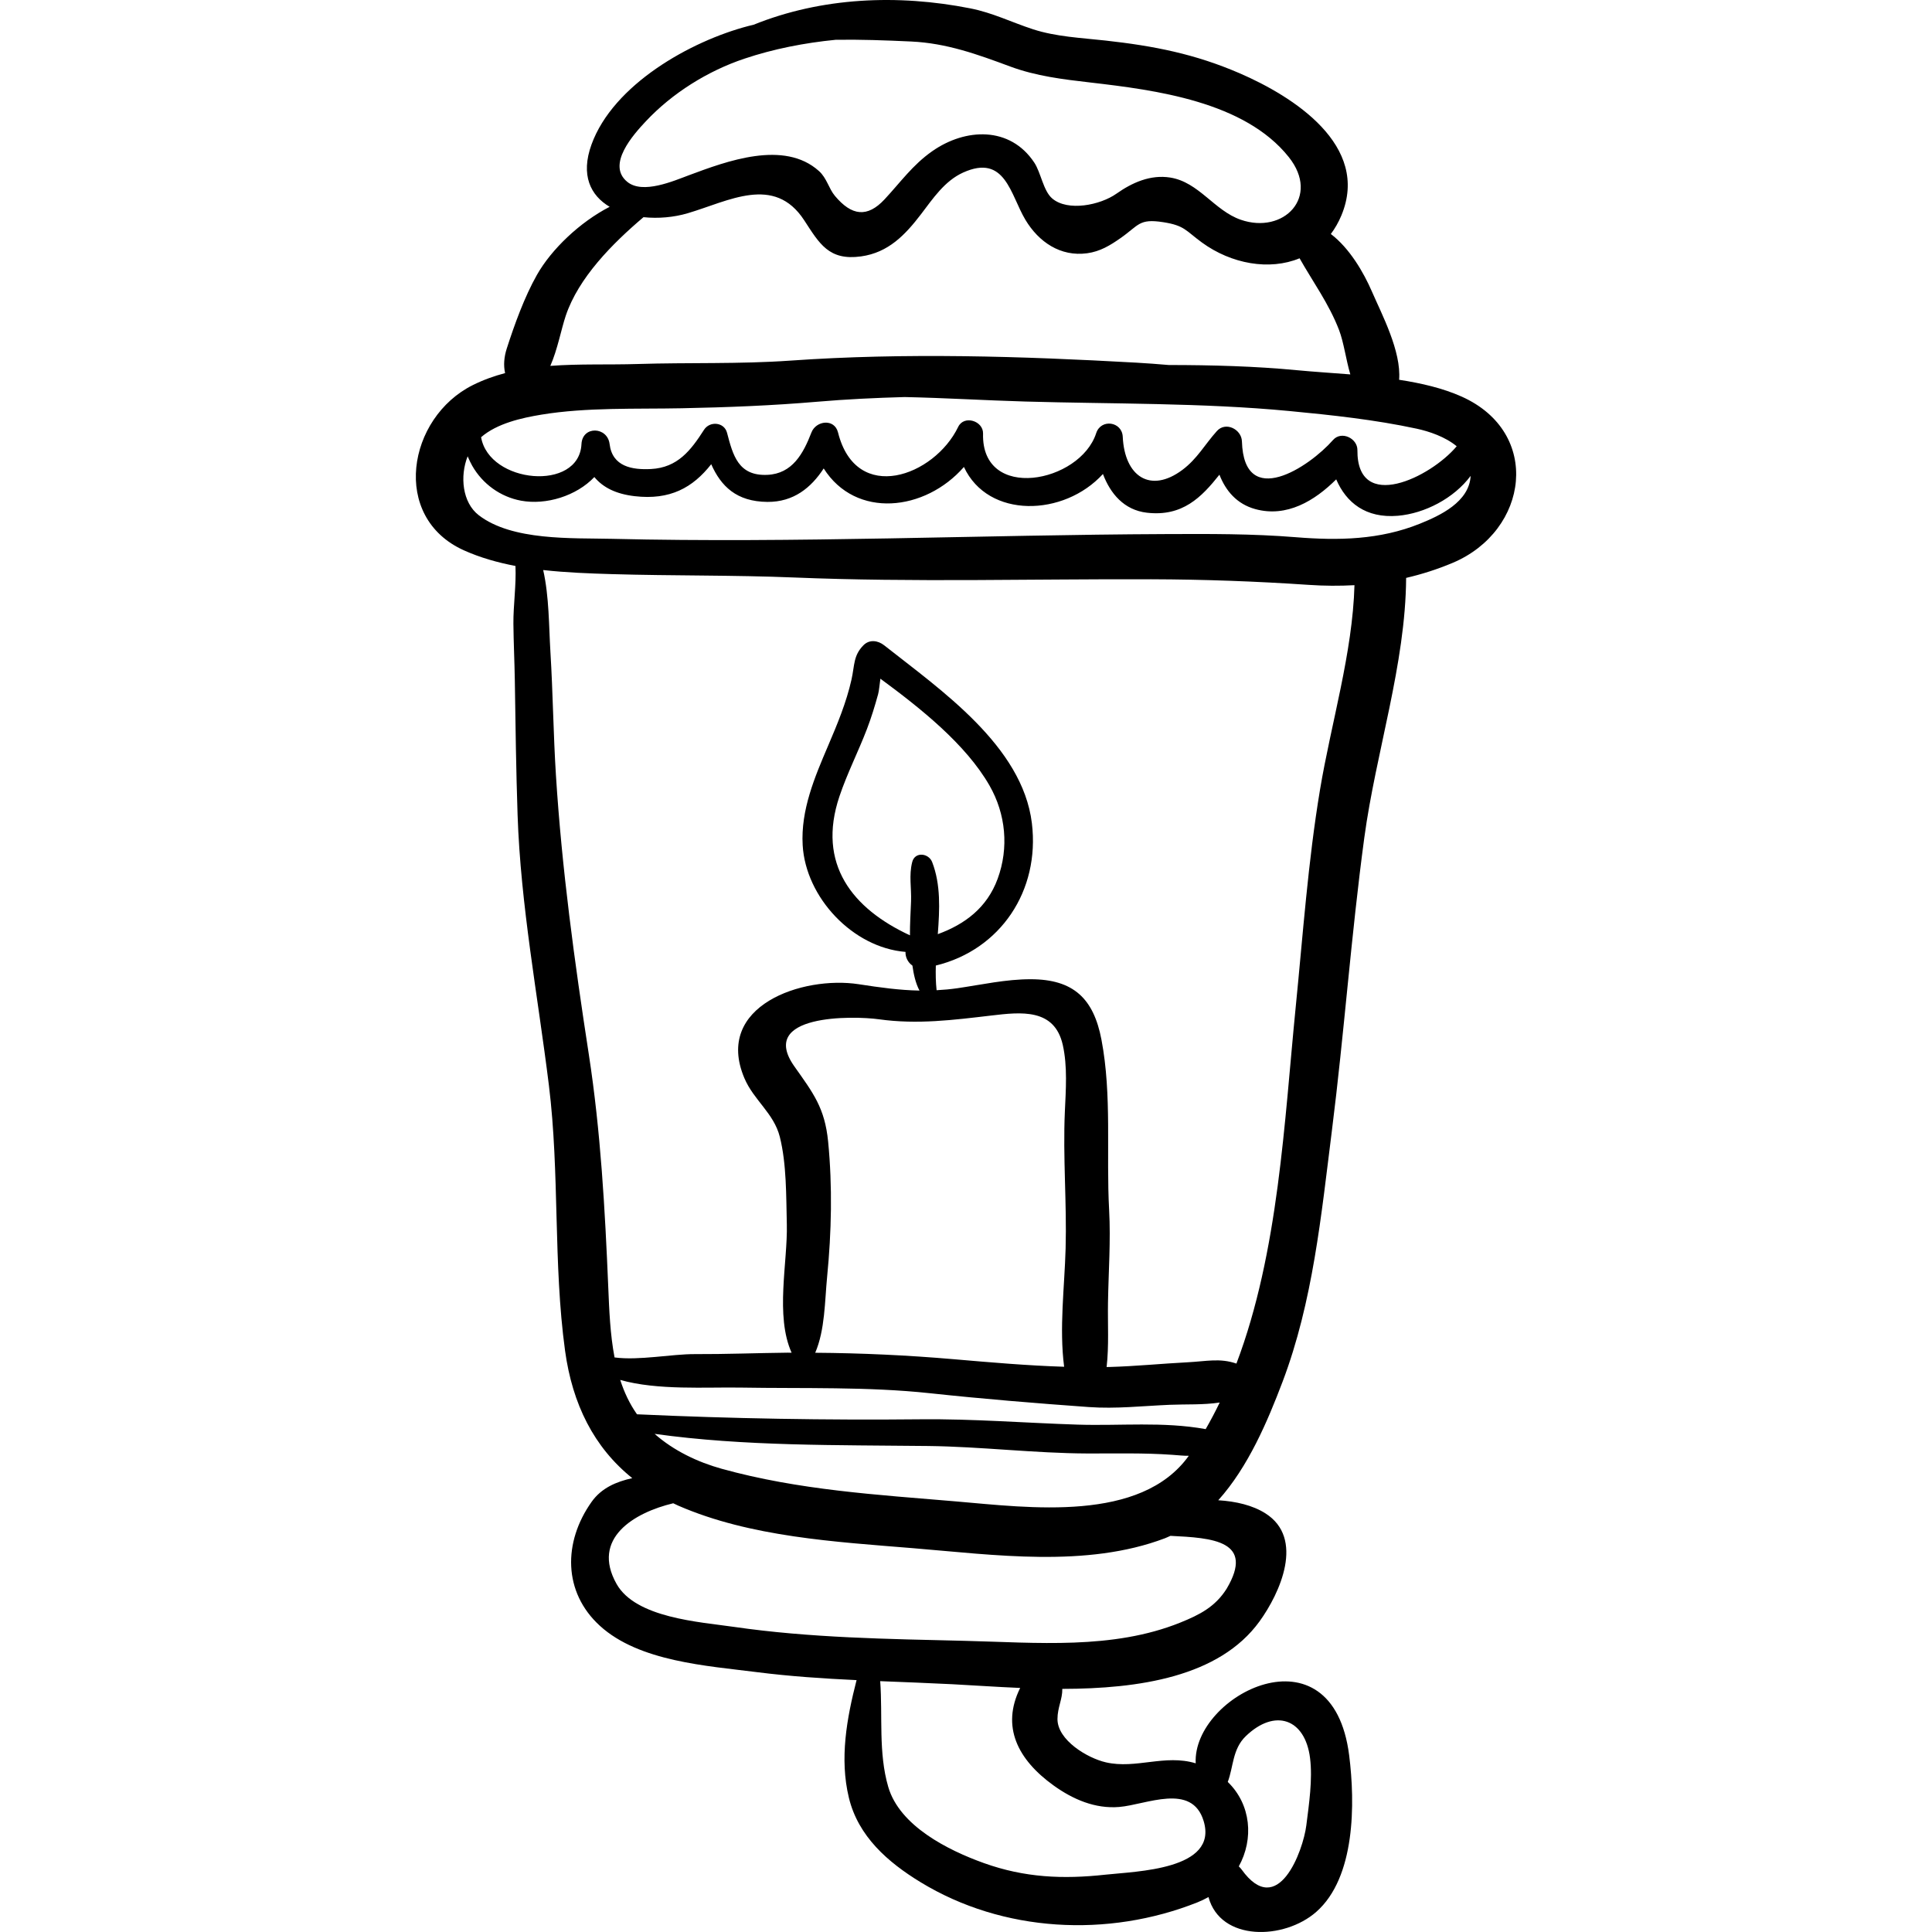 <?xml version="1.0" encoding="iso-8859-1"?>
<!-- Generator: Adobe Illustrator 19.0.0, SVG Export Plug-In . SVG Version: 6.00 Build 0)  -->
<svg version="1.1" id="Capa_1" xmlns="http://www.w3.org/2000/svg" xmlns:xlink="http://www.w3.org/1999/xlink" x="0px" y="0px"
	 viewBox="0 0 512.001 512.001" style="enable-background:new 0 0 512.001 512.001;" xml:space="preserve">
<g>
	<g>
		<path d="M387.328,105.091c-4.918-2.198-10.62-3.54-16.546-4.445c0.605-7.573-4.609-17.38-7.213-23.394
			c-2.184-5.042-5.897-11.449-10.885-15.242c1.077-1.437,2.025-3.064,2.797-4.915c7.743-18.568-12.851-31.573-26.95-37.671
			c-11.886-5.141-22.733-7.254-35.584-8.682c-6.381-0.709-13.079-0.992-19.227-2.998c-5.667-1.85-10.616-4.348-16.566-5.524
			c-19.24-3.803-39.432-2.948-57.458,4.342c-0.459,0.114-0.92,0.214-1.379,0.334c-15.375,4.022-35.785,15.515-41.558,31.387
			c-2.97,8.167-0.243,13.536,4.804,16.522c-7.935,4.085-15.462,11.299-19.28,18.055c-3.311,5.86-5.953,13.183-7.982,19.489
			c-0.719,2.236-0.914,4.465-0.445,6.528c-2.893,0.766-5.737,1.778-8.505,3.151c-17.392,8.626-21.887,35.055-2.416,43.814
			c4.326,1.946,8.937,3.242,13.668,4.143c0.229,5.036-0.593,10.51-0.548,15.308c0.047,5.024,0.302,10.082,0.378,15.121
			c0.18,11.843,0.332,23.661,0.73,35.494c0.811,24.103,5.347,47.828,8.301,71.715c2.885,23.326,1.107,47.109,4.279,70.31
			c1.943,14.206,7.669,25.645,17.812,33.794c-4.215,0.94-8.154,2.584-10.778,6.286c-7.573,10.686-7.573,23.942,2.213,32.855
			c10.403,9.474,28.345,10.585,41.65,12.276c8.779,1.115,17.564,1.692,26.359,2.108c-2.603,10.144-4.545,20.79-2.037,31.172
			c2.475,10.242,10.314,17.083,18.998,22.38c21.82,13.311,49.623,14.771,73.362,5.347c1.037-0.412,2.012-0.89,2.935-1.416
			c3.185,11.813,20.041,11.418,28.557,3.941c10.42-9.148,10.323-28.836,8.732-41.463c-4.419-35.062-41.598-15.992-40.671,2.085
			c-8.168-2.477-15.813,1.571-23.789-0.253c-4.913-1.123-12.856-5.881-12.846-11.488c0.005-3.056,1.331-5.241,1.282-7.984
			c20.184-0.034,41.576-3.125,52.266-17.887c5.466-7.548,12.02-22.013,1.547-28.637c-3.376-2.135-7.771-3.174-12.485-3.464
			c7.934-8.811,13.071-20.941,17.02-31.345c8.081-21.294,10.267-44.185,13.094-66.588c3.262-25.846,5.104-51.821,8.587-77.626
			c3.059-22.665,10.95-45.976,11.087-68.875c4.133-0.966,8.236-2.258,12.348-3.993C405.116,140.662,408.709,114.646,387.328,105.091
			z M330.127,460.122c7.689-7.435,15.729-4.723,17.051,5.785c0.71,5.644-0.288,12.276-0.994,17.871
			c-0.843,6.689-7.523,25.044-17.143,11.668c-0.226-0.314-0.481-0.583-0.747-0.832c4.015-7.268,3.271-16.38-2.923-22.385
			C326.882,468.27,326.587,463.545,330.127,460.122z M171.145,32.155c7.026-7.492,16.405-13.348,26.14-16.609
			c7.726-2.588,15.888-4.183,24.19-5.003c6.481-0.1,13.061,0.133,20.017,0.458c9.386,0.439,17.527,3.398,26.205,6.62
			c6.884,2.556,14.014,3.404,21.279,4.246c17.223,1.995,40.823,5.023,52.562,19.757c8.43,10.581-1.367,20.533-12.705,16.619
			c-7.027-2.426-11.113-9.977-18.7-11.187c-5.237-0.835-10.083,1.319-14.275,4.279c-4.286,3.026-12.895,4.783-17.015,1.258
			c-2.356-2.016-2.991-6.848-4.74-9.491c-6.41-9.686-18.239-9.215-27.073-3.017c-5.19,3.642-8.378,8.205-12.617,12.752
			c-4.562,4.893-8.702,4.393-13.152-0.927c-1.638-1.959-2.14-4.704-4.229-6.582c-9.251-8.315-24.47-2.606-34.459,1.113
			c-4.087,1.522-12.219,5.084-16.314,1.771C160.652,43.677,167.839,35.681,171.145,32.155z M149.943,83.634
			c3.387-10.044,12.313-19.064,20.59-26.079c3.912,0.408,8.047,0.036,11.687-1.035c10.852-3.192,22.962-10.316,30.9,1.854
			c4.037,6.188,6.53,10.759,15.067,9.577c7.235-1.002,11.709-5.706,15.905-11.2c3.136-4.107,6.245-8.802,11.137-11.018
			c11.193-5.069,12.533,5.884,16.523,12.531c3.507,5.843,9.264,9.818,16.356,8.853c3.46-0.471,6.101-2.091,8.872-4.032
			c4.879-3.418,4.823-5.2,11.26-4.207c5.726,0.884,5.973,2.254,10.307,5.407c7.793,5.67,17.858,7.467,25.856,4.167
			c3.531,6.248,7.782,12.042,10.456,18.996c1.26,3.278,1.82,7.799,2.992,11.774c-4.942-0.397-9.768-0.692-14.16-1.114
			c-11.107-1.066-22.582-1.367-33.963-1.375c-2.868-0.244-5.738-0.465-8.613-0.626c-30.421-1.705-61.233-2.678-91.649-0.542
			c-13.48,0.947-26.982,0.478-40.479,0.901c-7.639,0.24-15.47-0.083-23.145,0.498C147.766,92.595,148.725,87.246,149.943,83.634z
			 M143.488,109.884c11.939-1.97,25.113-1.45,37.216-1.693c12.057-0.242,23.924-0.704,35.943-1.733
			c7.64-0.654,15.35-1.023,23.085-1.237c10.687,0.225,21.317,0.884,32.009,1.19c23.102,0.662,46.941,0.321,69.938,2.513
			c11.237,1.071,22.72,2.303,33.765,4.683c3.242,0.699,7.552,2.131,10.597,4.656c-6.966,8.307-26.458,17.748-26.312,1.012
			c0.027-3.13-4.255-5.186-6.458-2.675c-6.364,7.253-23.608,18.589-24.147,0.374c-0.094-3.188-4.289-5.354-6.631-2.747
			c-3.22,3.583-5.209,7.36-9.152,10.302c-8.451,6.307-15.306,1.781-15.8-8.782c-0.189-4.051-5.776-4.847-7.039-0.953
			c-4.281,13.199-30.464,18.275-29.981,0.119c0.09-3.376-5.045-4.994-6.59-1.785c-6.295,13.076-27.028,20.706-31.846,1.478
			c-0.947-3.777-5.832-3.141-7.044,0c-2.165,5.608-5.062,10.934-11.675,11.236c-7.738,0.353-9.139-5.238-10.695-11.153
			c-0.755-2.869-4.583-3.151-6.092-0.796c-3.49,5.446-6.991,10.046-14.096,10.406c-4.959,0.251-10.209-0.639-10.93-6.61
			c-0.563-4.665-7.218-4.914-7.457,0c-0.616,12.679-24.464,10.486-26.601-1.821C131.705,112.193,138.287,110.742,143.488,109.884z
			 M296.609,478.865c7.157-0.598,19.247-6.516,22.362,3.706c3.952,12.969-17.842,13.34-26.044,14.241
			c-11.231,1.233-21.394,0.794-32.2-3.08c-9.514-3.411-22.307-9.829-25.332-20.185c-2.64-9.04-1.459-18.734-2.131-28.021
			c6.378,0.262,12.761,0.486,19.15,0.814c5.28,0.271,11.416,0.71,17.944,0.984c-5.08,10.23-0.696,18.981,8.875,25.859
			C284.32,476.839,290.219,479.4,296.609,478.865z M324.684,409.481c3.21,1.846,4.148,5.212,0.384,11.559
			c-3.032,4.799-7.168,6.897-12.274,8.959c-17.912,7.231-38.206,5.298-57.05,4.842c-20.412-0.494-41.036-0.763-61.29-3.706
			c-9.049-1.315-25.968-2.336-31.061-11.378c-6.802-12.075,4.647-18.892,15.02-21.375c0.444,0.207,0.87,0.427,1.326,0.625
			c19.124,8.334,41.673,9.591,62.196,11.277c21.553,1.771,45.971,5.252,66.765-2.621c0.507-0.192,0.983-0.433,1.476-0.648
			C315.655,407.289,321.376,407.579,324.684,409.481z M173.482,379.987c23.778,3.331,48.63,2.935,72.442,3.217
			c14.105,0.167,28.189,1.93,42.258,1.983c7.483,0.028,14.997-0.184,22.461,0.353c1.743,0.125,3.141,0.286,4.403,0.259
			c-12.747,17.785-42.382,13.734-61.587,12.102c-21.011-1.786-41.812-2.996-62.246-8.671
			C184.867,387.466,178.496,384.43,173.482,379.987z M319.519,378.733c-11.351-2.05-22.518-0.827-33.965-1.192
			c-13.816-0.441-27.707-1.555-41.569-1.413c-24.984,0.255-50.212-0.178-75.177-1.325c-1.956-2.785-3.399-5.858-4.442-9.11
			c9.838,2.804,22.71,1.874,32.026,2.034c16.566,0.283,33.57-0.278,50.038,1.491c14.011,1.506,28.069,2.658,42.112,3.666
			c7.188,0.516,14.292-0.293,21.448-0.596c4.383-0.186,8.895,0.062,13.247-0.603C322.079,374.079,320.841,376.43,319.519,378.733z
			 M241.437,238.883c-0.113,3.069-0.315,6.005-0.29,8.991c-15.175-7.034-24.745-18.846-18.684-36.838
			c2.05-6.086,4.986-11.826,7.28-17.818c1.165-3.041,2.109-6.126,2.97-9.265c0.248-0.903,0.38-2.55,0.602-4.093
			c10.57,7.78,22.655,17.365,28.93,28.343c4.305,7.532,5.155,16.461,2.148,24.674c-2.828,7.724-8.743,12.088-15.866,14.685
			c0.492-6.584,0.819-13.126-1.498-19.112c-0.913-2.359-4.562-2.833-5.284,0C240.84,231.998,241.571,235.262,241.437,238.883z
			 M262.735,269.123c7.854-0.923,16.716-1.953,18.912,7.791c1.282,5.688,0.808,11.932,0.552,17.693
			c-0.541,12.149,0.536,24.146,0.2,36.263c-0.285,10.263-1.723,21.065-0.393,31.335c-9.765-0.307-19.633-1.169-29.228-1.997
			c-12.183-1.052-24.472-1.63-36.735-1.713c2.609-6.083,2.525-13.712,3.152-20.112c1.167-11.898,1.434-23.938,0.268-35.846
			c-0.876-8.946-3.97-12.891-8.945-19.927c-9.791-13.847,15.454-13.46,22.447-12.485
			C243.13,271.542,252.642,270.309,262.735,269.123z M349.816,209.291c-3.185,19.117-4.512,38.295-6.435,57.543
			c-3.027,30.301-4.502,64.914-15.715,94.529c-4.423-1.51-7.867-0.603-12.94-0.343c-6.911,0.355-13.8,1.056-20.733,1.246
			c-0.241,0.006-0.485,0.004-0.726,0.009c0.642-5.672,0.268-11.353,0.364-17.124c0.136-8.17,0.745-16.313,0.301-24.486
			c-0.814-14.947,0.778-30.401-2.034-45.138c-2.067-10.833-7.34-15.999-18.728-16.02c-6.55-0.012-12.999,1.442-19.447,2.382
			c-1.895,0.277-3.719,0.433-5.515,0.529c-0.233-2.146-0.267-4.332-0.203-6.537c17.133-4.164,27.638-19.833,25.453-37.741
			c-2.499-20.475-24.241-35.357-39.138-47.122c-1.639-1.294-3.901-1.647-5.514,0c-2.692,2.75-2.301,5.278-3.153,9.084
			c-1.354,6.051-3.754,11.82-6.182,17.497c-3.576,8.364-7.287,17.076-6.755,26.377c0.792,13.835,13.26,27.164,27.257,28.288
			c-0.078,1.349,0.616,2.8,1.827,3.63c0.328,2.32,0.83,4.629,1.871,6.62c-5.304-0.096-10.45-0.811-16.112-1.686
			c-14.861-2.295-38.414,5.702-30.291,24.893c2.476,5.849,7.812,9.283,9.39,15.557c1.812,7.206,1.677,15.807,1.859,23.182
			c0.246,10.031-3.137,24.199,1.263,34.019c-0.368,0.003-0.738-0.007-1.106-0.003c-8.188,0.088-16.361,0.416-24.552,0.38
			c-6.122-0.027-14.816,1.746-21.261,0.88c-1.173-6.16-1.415-12.605-1.663-18.537c-0.865-20.715-2.003-41.319-5.165-61.836
			c-3.803-24.67-7.129-49.009-8.706-73.916c-0.688-10.871-0.792-21.782-1.46-32.662c-0.411-6.689-0.325-14.667-1.917-21.717
			c6.105,0.681,12.277,0.907,18.203,1.081c16.129,0.474,32.269,0.236,48.394,0.898c31.528,1.295,63.052,0.36,94.576,0.466
			c14.058,0.047,27.724,0.539,41.721,1.487c4.136,0.28,8.153,0.298,12.105,0.081C358.457,173.042,352.753,191.66,349.816,209.291z
			 M376.285,138.787c-10.632,4.288-21.579,4.497-32.899,3.579c-11.575-0.938-22.933-0.879-34.548-0.83
			c-48.833,0.204-97.831,2.435-146.687,1.258c-10.578-0.255-26.422,0.579-35.288-6.267c-4.349-3.358-5.022-10.328-2.931-15.605
			c0.389,0.935,0.826,1.835,1.22,2.524c2.744,4.808,7.472,8.229,12.923,9.239c6.626,1.228,14.677-1.241,19.434-6.262
			c2.332,2.815,5.807,4.499,10.681,5.067c9.39,1.095,15.393-2.244,20.292-8.468c2.583,5.827,6.685,9.917,14.883,9.987
			c6.916,0.059,11.596-3.749,14.923-8.869c8.514,13.436,26.888,11.374,37.162-0.392c6.416,13.796,26.517,13.186,36.841,1.865
			c1.969,5.202,5.597,9.556,11.636,10.258c9.432,1.096,14.477-4.078,19.236-10.073c1.647,4.222,4.562,7.758,9.483,9.114
			c8.355,2.303,15.767-2.203,21.466-7.878c2.632,6.144,7.825,10.37,16.336,9.651c7.08-0.599,14.861-4.612,19.29-10.574
			C389.366,133.035,381.63,136.631,376.285,138.787z"/>
	</g>
</g>
<g>
</g>
<g>
</g>
<g>
</g>
<g>
</g>
<g>
</g>
<g>
</g>
<g>
</g>
<g>
</g>
<g>
</g>
<g>
</g>
<g>
</g>
<g>
</g>
<g>
</g>
<g>
</g>
<g>
</g>
</svg>
